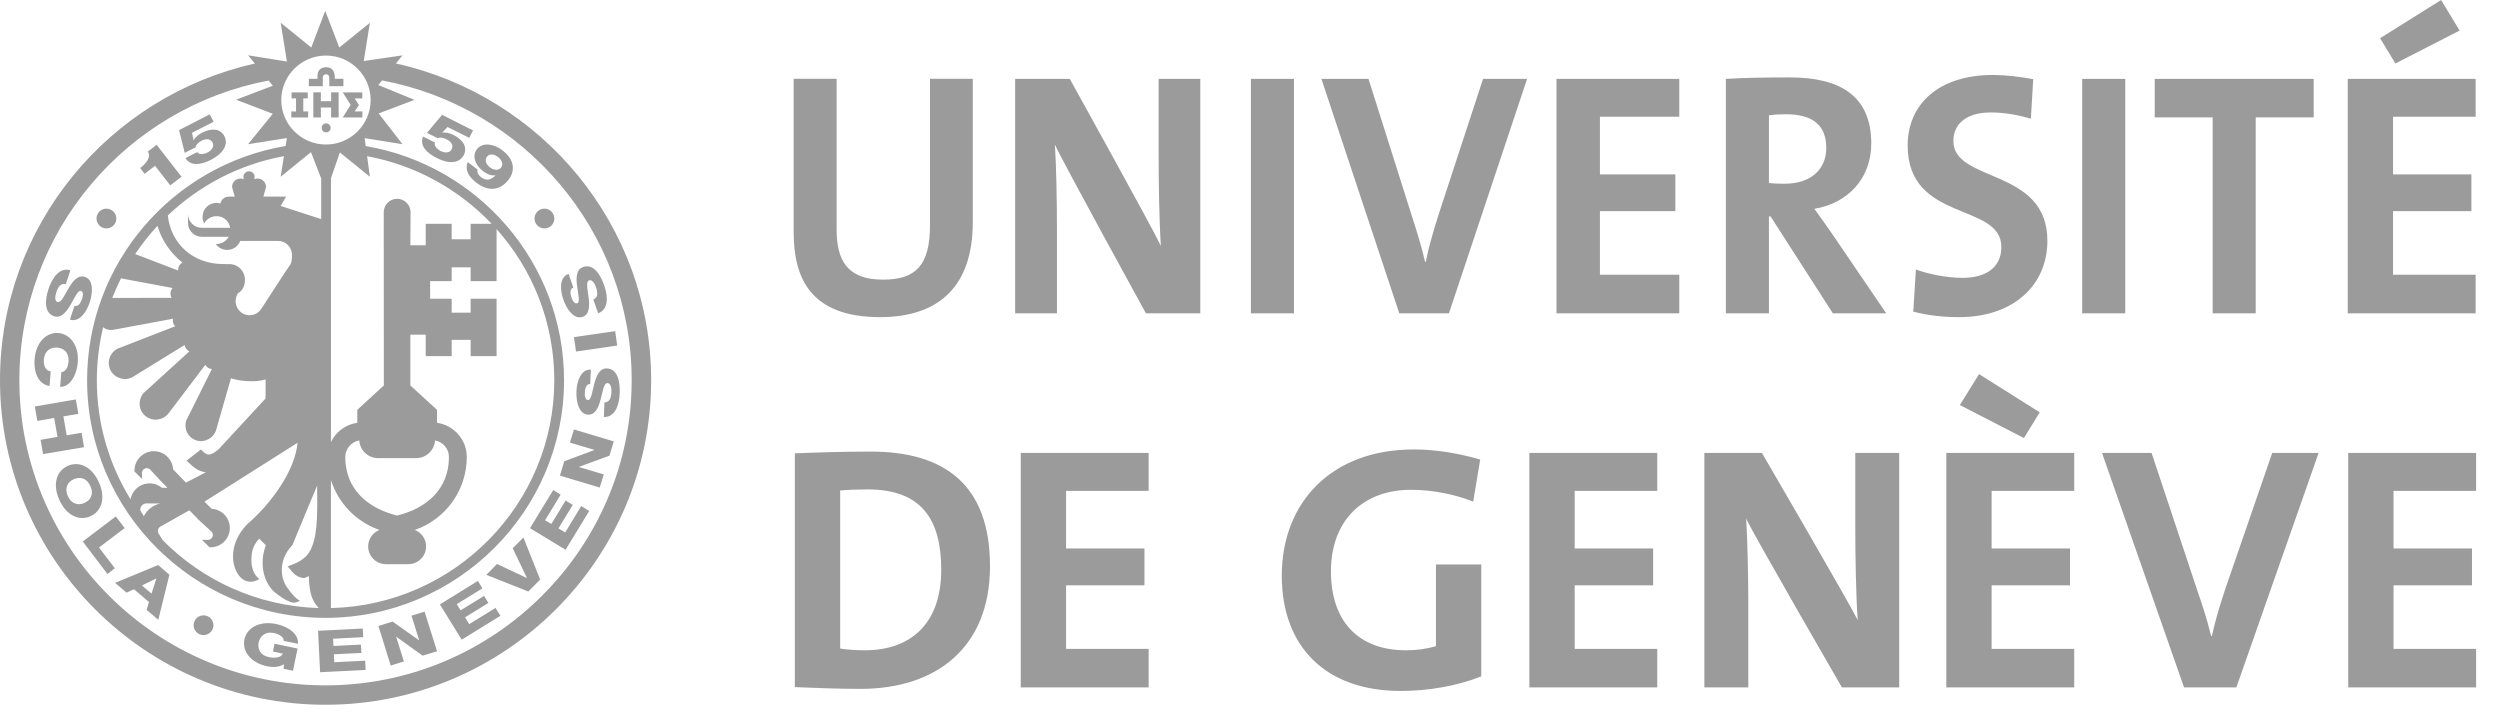 <svg xmlns="http://www.w3.org/2000/svg" width="63" height="18" viewBox="0 0 63 18">
  <g fill="none" fill-rule="evenodd">
    <path fill="#9B9B9B" d="M9.977 1.6C13.651 2.41 16.409 5.681 16.409 9.582 16.409 14.091 12.727 17.76 8.203 17.76 3.679 17.76 0 14.091 0 9.582 0 5.684 2.753 2.417 6.422 1.602L6.251 1.393 7.23 1.551 7.073.573 7.844 1.197 8.196.274 8.55 1.197 9.321.575 9.167 1.538 10.143 1.395 9.977 1.6zM8.216 1.4C7.594 1.4 7.088 1.904 7.088 2.521 7.088 3.138 7.594 3.642 8.216 3.642 8.835 3.642 9.34 3.138 9.34 2.521 9.34 1.904 8.835 1.4 8.216 1.4zM9.251 3.936L9.321 4.454 8.565 3.842 8.34 4.489 8.34 11.14C8.463 10.884 8.709 10.696 9.004 10.654L9.004 10.328 9.673 9.713C9.673 9.713 9.67 5.355 9.67 5.348 9.67 5.163 9.821 5.01 10.007 5.01 10.195 5.01 10.346 5.163 10.346 5.348 10.346 5.355 10.341 6.18 10.341 6.18L10.728 6.18 10.728 5.639 11.382 5.639 11.382 6.029 11.86 6.029 11.86 5.639 12.388 5.639C11.565 4.773 10.475 4.163 9.251 3.936zM9.563 13.355C8.981 13.153 8.525 12.683 8.339 12.096L8.339 15.323C11.456 15.251 13.968 12.706 13.968 9.582 13.968 8.123 13.418 6.787 12.514 5.773L12.514 7.084 11.86 7.084 11.86 6.736 11.382 6.736 11.382 7.084 10.839 7.084 10.839 7.528 11.382 7.528 11.382 7.879 11.86 7.879 11.86 7.528 12.514 7.528 12.514 8.975 11.86 8.975 11.86 8.565 11.382 8.565 11.382 8.975 10.728 8.975 10.728 8.434 10.341 8.434 10.341 9.713 11.013 10.328 11.013 10.654C11.436 10.716 11.763 11.076 11.763 11.516 11.763 12.367 11.216 13.091 10.453 13.355 10.619 13.419 10.738 13.58 10.738 13.77 10.738 14.017 10.537 14.217 10.289 14.217L9.724 14.217C9.479 14.217 9.278 14.017 9.278 13.77 9.278 13.58 9.397 13.419 9.563 13.355zM8.701 11.516C8.701 12.321 9.259 12.807 10.007 12.992 10.758 12.807 11.313 12.321 11.313 11.516 11.313 11.308 11.161 11.135 10.963 11.098 10.946 11.348 10.74 11.545 10.487 11.545L9.529 11.545C9.276 11.545 9.07 11.348 9.053 11.098 8.855 11.135 8.701 11.308 8.701 11.516zM4.348 7.257L3.05 7.015C2.968 7.175 2.896 7.341 2.829 7.508L4.321 7.506C4.306 7.474 4.296 7.439 4.296 7.4 4.296 7.345 4.316 7.298 4.348 7.257zM3.407 6.402L4.489 6.817C4.487 6.787 4.492 6.755 4.502 6.726 4.522 6.676 4.556 6.642 4.598 6.617 4.299 6.382 4.073 6.054 3.969 5.691 3.763 5.913 3.575 6.15 3.407 6.402zM2.871 8.308L2.871 8.308C2.765 8.328 2.671 8.306 2.599 8.244 2.497 8.674 2.44 9.121 2.44 9.582 2.44 10.681 2.75 11.708 3.29 12.582 3.305 12.491 3.347 12.407 3.412 12.338 3.501 12.241 3.62 12.187 3.751 12.182 3.872 12.177 3.986 12.217 4.08 12.293L4.219 12.293 4.113 12.182 4.11 12.185C4.11 12.185 4.09 12.165 4.066 12.135L4.026 12.096 4.026 12.093C3.932 11.99 3.786 11.834 3.786 11.834 3.739 11.787 3.662 11.787 3.612 11.834 3.59 11.856 3.577 11.888 3.577 11.92L3.577 12.069 3.389 11.881 3.389 11.856C3.389 11.587 3.61 11.37 3.877 11.37 4.137 11.37 4.348 11.575 4.363 11.829 4.462 11.93 4.648 12.123 4.687 12.162 4.725 12.143 4.938 12.032 5.188 11.901 5.014 11.883 4.888 11.79 4.752 11.656L4.702 11.607 5.064 11.325 5.101 11.365C5.232 11.496 5.307 11.486 5.51 11.321 5.51 11.321 6.66 10.074 6.692 10.042 6.692 10.019 6.692 9.797 6.694 9.563 6.561 9.597 6.466 9.607 6.323 9.607 6.149 9.607 5.978 9.582 5.82 9.533L5.448 10.829C5.386 11.039 5.168 11.16 4.958 11.101 4.749 11.042 4.626 10.822 4.692 10.6L5.337 9.306C5.332 9.301 5.329 9.298 5.324 9.296 5.302 9.291 5.28 9.289 5.26 9.279 5.223 9.259 5.195 9.229 5.173 9.195L4.249 10.414C4.113 10.592 3.858 10.629 3.677 10.493 3.498 10.358 3.464 10.103 3.61 9.913L4.772 8.854C4.747 8.842 4.725 8.827 4.705 8.805 4.675 8.773 4.66 8.735 4.65 8.696L3.362 9.489C3.27 9.548 3.161 9.565 3.055 9.54 2.948 9.513 2.857 9.449 2.8 9.358 2.683 9.168 2.743 8.916 2.948 8.792L4.415 8.222C4.395 8.202 4.38 8.18 4.37 8.153 4.353 8.113 4.353 8.071 4.36 8.032 3.583 8.175 2.871 8.308 2.871 8.308zM3.535 12.839L3.535 12.844C3.54 12.874 3.583 12.945 3.625 13.007 3.709 12.842 3.86 12.728 4.036 12.688L3.684 12.686C3.642 12.688 3.605 12.706 3.575 12.738 3.548 12.765 3.535 12.804 3.535 12.839zM3.981 13.35L3.981 13.35C3.979 13.36 3.979 13.37 3.979 13.377 3.979 13.402 3.984 13.424 3.996 13.444L4.1 13.612C5.109 14.632 6.496 15.276 8.032 15.323 7.876 15.15 7.792 14.972 7.782 14.515 7.74 14.535 7.703 14.567 7.653 14.565 7.455 14.557 7.331 14.37 7.324 14.36L7.247 14.271C7.247 14.271 7.544 14.187 7.703 14.027 7.96 13.77 7.995 13.254 7.995 12.671 7.995 12.56 7.995 12.449 7.992 12.335L7.992 12.239C7.784 12.723 7.378 13.723 7.368 13.738 7.182 13.923 7.101 14.157 7.101 14.362 7.101 14.488 7.128 14.607 7.177 14.706 7.237 14.832 7.413 15.034 7.467 15.076L7.561 15.145 7.45 15.182C7.294 15.234 6.922 14.928 6.887 14.893 6.719 14.725 6.617 14.466 6.617 14.18 6.617 14.036 6.645 13.888 6.699 13.74 6.617 13.659 6.56 13.602 6.533 13.575 6.402 13.716 6.335 13.851 6.335 14.118 6.335 14.251 6.37 14.429 6.474 14.533L6.536 14.595 6.454 14.632C6.325 14.688 6.169 14.659 6.067 14.555 5.951 14.441 5.872 14.244 5.872 14.019 5.872 13.762 5.973 13.469 6.238 13.202 6.821 12.703 7.435 11.869 7.499 11.158 7.309 11.276 5.27 12.567 5.153 12.642 5.193 12.681 5.275 12.763 5.334 12.822 5.589 12.837 5.792 13.046 5.792 13.303 5.792 13.434 5.743 13.558 5.649 13.649 5.557 13.74 5.436 13.792 5.304 13.792L5.28 13.792 5.091 13.604 5.24 13.604C5.272 13.604 5.304 13.592 5.327 13.567 5.376 13.52 5.376 13.444 5.329 13.397L5.066 13.155 5.064 13.158 5.027 13.118 4.975 13.074 4.98 13.071 4.772 12.859 4.036 13.274C4.009 13.291 3.989 13.318 3.981 13.35zM7.073 5.19L8.094 5.521 8.094 4.496 7.836 3.834 7.073 4.454 7.155 3.936C6.033 4.14 5.022 4.674 4.229 5.429 4.306 6.148 4.868 6.654 5.622 6.654L5.738 6.656C5.946 6.637 6.134 6.777 6.167 6.985 6.191 7.15 6.137 7.311 5.998 7.39 5.889 7.548 5.931 7.772 6.092 7.884 6.253 7.992 6.471 7.95 6.58 7.79L7.18 6.866 7.269 6.735C7.358 6.639 7.358 6.513 7.358 6.422 7.358 6.229 7.2 6.071 7.006 6.071L6.053 6.071C6.003 6.205 5.874 6.298 5.726 6.298 5.604 6.298 5.498 6.239 5.436 6.145 5.441 6.148 5.448 6.148 5.456 6.148 5.589 6.148 5.703 6.074 5.763 5.968L5.089 5.968C4.893 5.968 4.737 5.81 4.737 5.617L4.737 5.39C4.737 5.585 4.893 5.741 5.089 5.741L5.8 5.741C5.792 5.703 5.783 5.664 5.765 5.632 5.758 5.619 5.753 5.61 5.743 5.597 5.681 5.506 5.574 5.447 5.456 5.447 5.322 5.447 5.205 5.521 5.146 5.632 5.119 5.58 5.104 5.523 5.104 5.464 5.104 5.269 5.26 5.113 5.456 5.113 5.49 5.113 5.522 5.118 5.555 5.128 5.574 5.029 5.661 4.955 5.763 4.955L5.916 4.955 5.847 4.711C5.847 4.595 5.944 4.499 6.063 4.499 6.092 4.499 6.119 4.503 6.144 4.516 6.137 4.494 6.134 4.474 6.134 4.457 6.134 4.38 6.199 4.316 6.276 4.316 6.355 4.316 6.417 4.38 6.417 4.457 6.417 4.474 6.414 4.494 6.409 4.516 6.434 4.504 6.461 4.499 6.491 4.499 6.608 4.499 6.704 4.595 6.704 4.711L6.637 4.955 7.21 4.955 7.073 5.19zM8.203 17.271L8.203 17.271C12.457 17.271 15.918 13.822 15.918 9.582 15.918 5.827 13.203 2.696 9.628 2.027L9.534 2.143 10.445 2.516 9.543 2.859 10.143 3.634 9.189 3.481 9.216 3.681C12.048 4.16 14.214 6.624 14.214 9.582 14.214 12.883 11.518 15.57 8.203 15.57 4.891 15.57 2.195 12.883 2.195 9.582 2.195 6.622 4.36 4.158 7.197 3.679L7.229 3.479 6.251 3.634 6.875 2.867 5.949 2.513 6.875 2.16 6.769 2.03C3.199 2.701.488 5.832.488 9.582.488 13.822 3.949 17.271 8.203 17.271zM8.218 3.109C8.282 3.109 8.332 3.16 8.332 3.222 8.332 3.286 8.282 3.336 8.218 3.336 8.156 3.336 8.107 3.286 8.107 3.222 8.107 3.16 8.156 3.109 8.218 3.109zM8.134 1.951L8.134 1.951 8.134 2.173 7.782 2.173 7.784 1.985 8 1.985 8 1.948C8 1.923 8 1.896 8.003 1.872 8.017 1.758 8.099 1.694 8.218 1.694 8.372 1.694 8.436 1.802 8.436 1.938L8.436 1.985 8.654 1.985 8.654 2.173 8.3 2.173 8.297 1.951C8.297 1.906 8.265 1.872 8.221 1.872 8.169 1.872 8.134 1.901 8.134 1.951zM8.344 2.551L8.344 2.326 8.533 2.326 8.533 2.96 8.344 2.96 8.344 2.709 8.084 2.709 8.087 2.96 7.896 2.96 7.896 2.326 8.087 2.326 8.084 2.551 8.344 2.551zM7.765 2.807L7.765 2.96 7.341 2.96 7.341 2.807 7.46 2.81 7.46 2.479 7.348 2.479 7.348 2.328 7.755 2.328 7.755 2.479 7.643 2.479 7.643 2.81 7.765 2.807zM8.837 2.644L8.637 2.328 9.13 2.328 9.13 2.479 8.937 2.479 9.046 2.647 8.937 2.807 9.132 2.807 9.132 2.96 8.637 2.96 8.837 2.644zM13.518 5.36C13.599 5.249 13.755 5.225 13.867 5.306 13.978 5.387 14.003 5.543 13.921 5.654 13.842 5.765 13.684 5.79 13.572 5.708 13.461 5.629 13.436 5.471 13.518 5.36zM2.884 5.654C2.802 5.765 2.646 5.79 2.535 5.708 2.423 5.627 2.398 5.471 2.48 5.36 2.562 5.249 2.718 5.224 2.829 5.306 2.941 5.387 2.966 5.543 2.884 5.654zM4.93 15.604C5.012 15.496 5.168 15.474 5.28 15.557 5.389 15.639 5.411 15.794 5.329 15.906 5.245 16.014 5.089 16.036 4.98 15.955 4.868 15.871 4.846 15.715 4.93 15.604zM14.682 7.985L14.682 7.985C14.464 8.059 14.281 7.795 14.194 7.543 14.102 7.279 14.105 6.98 14.328 6.901L14.449 7.249C14.357 7.274 14.365 7.397 14.402 7.503 14.429 7.577 14.479 7.664 14.546 7.642 14.623 7.617 14.57 7.419 14.543 7.212 14.516 7.005 14.516 6.787 14.697 6.728 14.947 6.642 15.125 6.901 15.227 7.195 15.334 7.501 15.326 7.805 15.073 7.894L14.952 7.548C15.068 7.498 15.071 7.39 15.021 7.242 14.984 7.138 14.92 7.039 14.845 7.064 14.759 7.094 14.808 7.291 14.833 7.496 14.858 7.701 14.863 7.923 14.682 7.985zM14.516 8.859L14.464 8.496 15.502 8.345 15.554 8.708 14.516 8.859zM15.294 9.284C15.559 9.296 15.631 9.605 15.616 9.913 15.604 10.237 15.485 10.518 15.217 10.508L15.232 10.14C15.356 10.138 15.4 10.039 15.408 9.881 15.413 9.772 15.388 9.656 15.311 9.654 15.217 9.649 15.192 9.849 15.14 10.051 15.088 10.249 15.011 10.459 14.818 10.449 14.59 10.439 14.516 10.126 14.526 9.861 14.538 9.582 14.652 9.303 14.89 9.313L14.873 9.679C14.776 9.669 14.742 9.787 14.736 9.901 14.734 9.98 14.749 10.079 14.818 10.081 14.898 10.086 14.922 9.881 14.974 9.679 15.026 9.479 15.106 9.276 15.294 9.284zM14.362 11.153L14.464 10.822 15.467 11.123 15.358 11.484 14.59 11.765 14.588 11.768 15.215 11.955 15.113 12.286 14.11 11.985 14.219 11.624 14.979 11.34 14.982 11.338 14.362 11.153zM14.243 13.417L14.647 12.753 14.848 12.876 14.253 13.854 13.356 13.311 13.941 12.35 14.129 12.464 13.736 13.111 13.894 13.204 14.253 12.614 14.434 12.723 14.073 13.316 14.243 13.417zM12.92 13.817L13.19 13.545 13.612 14.605 13.314 14.906 12.256 14.486 12.526 14.212 13.275 14.565 13.277 14.56 12.92 13.817zM11.825 15.728L12.487 15.32 12.611 15.518 11.635 16.12 11.085 15.232 12.043 14.639 12.157 14.827 11.511 15.224 11.607 15.38 12.199 15.017 12.308 15.194 11.719 15.557 11.825 15.728zM10.369 15.515L10.7 15.414 11.013 16.412 10.651 16.523 9.987 16.046 9.984 16.049 10.178 16.669 9.846 16.772 9.536 15.775 9.895 15.664 10.557 16.133 10.562 16.13 10.369 15.515zM8.424 16.688L9.202 16.649 9.214 16.883 8.067 16.94 8.015 15.896 9.142 15.839 9.152 16.056 8.394 16.096 8.404 16.278 9.095 16.244 9.108 16.454 8.414 16.488 8.424 16.688zM6.905 15.952L6.905 15.952C6.672 15.906 6.551 16.039 6.518 16.19 6.489 16.343 6.546 16.513 6.779 16.56 6.957 16.597 7.091 16.56 7.128 16.471L6.878 16.419 6.917 16.222 7.499 16.343 7.383 16.903 7.15 16.854 7.153 16.738C7.036 16.817 6.868 16.819 6.739 16.792 6.32 16.706 6.097 16.412 6.159 16.115 6.221 15.819 6.541 15.639 6.959 15.725 7.247 15.785 7.529 15.962 7.509 16.224L7.15 16.15C7.155 16.061 7.051 15.985 6.905 15.952zM2.901 14.688L3.986 14.239 4.269 14.483 3.989 15.619 3.697 15.37 3.753 15.17 3.377 14.849 3.189 14.935 2.901 14.688zM3.818 14.96L3.939 14.582 3.934 14.58 3.575 14.753 3.818 14.96zM3.142 13.308L2.495 13.797 2.894 14.32 2.708 14.464 2.086 13.646 2.919 13.014 3.142 13.308zM2.492 12.153C2.673 12.558 2.557 12.886 2.279 13.009 2.002 13.133 1.677 13.002 1.496 12.597 1.313 12.192 1.432 11.864 1.707 11.74 1.987 11.617 2.309 11.748 2.492 12.153zM2.128 12.674C2.272 12.609 2.376 12.464 2.277 12.249 2.18 12.032 2.002 12.012 1.858 12.076 1.717 12.138 1.613 12.286 1.71 12.501 1.806 12.718 1.987 12.738 2.128 12.674zM2.056 10.906L2.118 11.269 1.085 11.444 1.023 11.084 1.449 11.009 1.365 10.533.941 10.607.877 10.244 1.91 10.066 1.975 10.429 1.598 10.493 1.68 10.97 2.056 10.906zM1.249 9.728L1.249 9.728C.981 9.686.845 9.41.872 9.052.904 8.627 1.167 8.37 1.469 8.392 1.774 8.417 1.994 8.711 1.96 9.135 1.937 9.439 1.769 9.758 1.516 9.748L1.544 9.38C1.65 9.37 1.715 9.264 1.727 9.111 1.744 8.874 1.598 8.772 1.442 8.76 1.286 8.748 1.125 8.827 1.105 9.061 1.093 9.234 1.16 9.338 1.278 9.36L1.249 9.728zM1.365 7.97C1.112 7.886 1.127 7.57 1.224 7.276 1.328 6.97 1.519 6.731 1.774 6.812L1.657 7.163C1.539 7.131 1.469 7.215 1.42 7.363 1.385 7.469 1.375 7.585 1.449 7.61 1.539 7.639 1.618 7.454 1.722 7.274 1.826 7.096 1.957 6.918 2.141 6.978 2.356 7.049 2.344 7.373 2.26 7.622 2.173 7.889 1.987 8.126 1.762 8.054L1.878 7.703C1.967 7.74 2.034 7.634 2.069 7.528 2.094 7.454 2.106 7.353 2.042 7.331 1.965 7.306 1.885 7.496 1.781 7.676 1.675 7.856 1.544 8.029 1.365 7.97zM12.663 3.79L12.663 3.79C12.982 4.034 12.98 4.318 12.812 4.533 12.633 4.765 12.346 4.867 11.999 4.6 11.798 4.444 11.709 4.264 11.788 4.084L12.036 4.276C12.024 4.306 12.029 4.343 12.046 4.375 12.063 4.407 12.093 4.442 12.125 4.467 12.271 4.578 12.398 4.518 12.487 4.417L12.484 4.415C12.388 4.439 12.266 4.385 12.172 4.313 11.957 4.146 11.897 3.916 12.019 3.758 12.155 3.585 12.437 3.615 12.663 3.79zM12.343 4.215C12.457 4.301 12.571 4.296 12.628 4.222 12.685 4.15 12.66 4.039 12.544 3.953 12.445 3.874 12.326 3.876 12.274 3.946 12.214 4.02 12.234 4.131 12.343 4.215zM11.424 3.4L11.424 3.4C11.677 3.526 11.783 3.713 11.689 3.904 11.575 4.128 11.298 4.131 11.013 3.985 10.743 3.849 10.569 3.667 10.661 3.442L10.963 3.592C10.928 3.664 11.013 3.76 11.102 3.805 11.221 3.864 11.337 3.852 11.382 3.763 11.426 3.674 11.387 3.578 11.263 3.516 11.179 3.471 11.107 3.454 11.032 3.484L10.76 3.348 11.141 2.894 11.919 3.286 11.825 3.474 11.278 3.2 11.146 3.341 11.151 3.343C11.236 3.331 11.33 3.351 11.424 3.4zM4.928 3.713L4.928 3.713 4.655 3.852 4.512 3.279 5.287 2.881 5.384 3.069 4.839 3.346 4.878 3.536 4.881 3.533C4.92 3.457 4.995 3.395 5.089 3.346 5.339 3.217 5.555 3.242 5.654 3.43 5.768 3.654 5.607 3.876 5.322 4.025 5.054 4.16 4.801 4.192 4.673 3.985L4.972 3.832C5.012 3.904 5.138 3.891 5.228 3.844 5.344 3.785 5.404 3.681 5.359 3.595 5.312 3.506 5.21 3.481 5.086 3.543 5.002 3.588 4.948 3.634 4.928 3.713zM3.907 4.178L3.644 4.38 3.533 4.234C3.689 4.118 3.813 3.955 3.726 3.82L3.947 3.649 4.574 4.454 4.291 4.671 3.907 4.178zM22.178 7.992C20.399 7.992 20 6.978 20 5.847L20 1.985 21.083 1.985 21.083 5.778C21.083 6.521 21.318 7.047 22.252 7.047 23.087 7.047 23.436 6.679 23.436 5.671L23.436 1.985 24.514 1.985 24.514 5.602C24.514 7.212 23.662 7.992 22.178 7.992zM28.877 7.896C28.877 7.896 26.751 4.027 26.583 3.642 26.618 4.148 26.635 5.076 26.635 5.785L26.635 7.896 25.582 7.896 25.582 1.988 26.959 1.988C26.959 1.988 29.046 5.75 29.254 6.197 29.212 5.602 29.197 4.55 29.197 3.825L29.197 1.988 30.247 1.988 30.247 7.896 28.877 7.896zM31.523 1.988L32.608 1.988 32.608 7.896 31.523 7.896 31.523 1.988zM36.513 7.896L35.262 7.896 33.3 1.988 34.486 1.988 35.579 5.444C35.688 5.778 35.812 6.17 35.913 6.6L35.928 6.6C36.012 6.197 36.104 5.874 36.263 5.375L37.373 1.988 38.483 1.988 36.513 7.896 36.513 7.896zM39.223 7.896L39.223 1.988 42.318 1.988 42.318 2.941 40.318 2.941 40.318 4.395 42.219 4.395 42.219 5.321 40.318 5.321 40.318 6.923 42.318 6.923 42.318 7.896 39.223 7.896zM46.188 7.896L44.619 5.454 44.577 5.454 44.577 7.896 43.492 7.896 43.492 1.988C43.936 1.96 44.461 1.951 45.112 1.951 46.356 1.951 47.156 2.407 47.156 3.615 47.156 4.491 46.574 5.121 45.722 5.262 45.881 5.479 46.039 5.706 46.18 5.908L47.533 7.896 46.188 7.896zM45.003 2.879C44.845 2.879 44.686 2.889 44.577 2.906L44.577 4.612C44.654 4.622 44.803 4.63 44.971 4.63 45.62 4.63 46.022 4.281 46.022 3.728 46.022 3.16 45.687 2.879 45.003 2.879L45.003 2.879zM49.366 7.992C48.968 7.992 48.566 7.948 48.214 7.852L48.281 6.792C48.598 6.906 49.049 7.002 49.458 7.002 50.008 7.002 50.434 6.768 50.434 6.224 50.434 5.094 48.073 5.612 48.073 3.667 48.073 2.617 48.866 1.889 50.219 1.889 50.536 1.889 50.903 1.933 51.237 1.995L51.178 2.992C50.86 2.896 50.511 2.834 50.167 2.834 49.542 2.834 49.225 3.133 49.225 3.553 49.225 4.612 51.594 4.22 51.594 6.066 51.594 7.178 50.751 7.992 49.366 7.992L49.366 7.992zM52.471 1.988L53.556 1.988 53.556 7.896 52.471 7.896 52.471 1.988zM56.844 2.958L56.844 7.896 55.759 7.896 55.759 2.958 54.299 2.958 54.299 1.988 58.305 1.988 58.305 2.958 56.844 2.958zM59.163 7.896L59.163 1.988 62.386 1.988 62.386 2.941 60.305 2.941 60.305 4.395 62.279 4.395 62.279 5.321 60.305 5.321 60.305 6.923 62.386 6.923 62.386 7.896 59.163 7.896zM60.364 1.6L59.978.963 61.516 0 61.982.77 60.364 1.6zM20.03 17.315L20.03 11.424C20.496 11.405 21.216 11.38 21.945 11.38 23.781 11.38 24.948 12.195 24.948 14.269 24.948 16.301 23.615 17.36 21.682 17.36 21.065 17.36 20.53 17.333 20.03 17.315zM21.866 12.333C21.603 12.333 21.355 12.343 21.172 12.36L21.172 16.343C21.33 16.37 21.566 16.387 21.796 16.387 22.911 16.387 23.719 15.757 23.719 14.355 23.719 13.086 23.218 12.333 21.866 12.333L21.866 12.333zM25.723 17.323L25.723 11.414 28.946 11.414 28.946 12.37 26.865 12.37 26.865 13.822 28.84 13.822 28.84 14.75 26.865 14.75 26.865 16.352 28.946 16.352 28.946 17.323 25.723 17.323zM37.125 12.639C36.649 12.456 36.107 12.343 35.552 12.343 34.385 12.343 33.54 13.079 33.54 14.399 33.54 15.651 34.226 16.387 35.43 16.387 35.71 16.387 35.955 16.352 36.186 16.283L36.186 14.224 37.328 14.224 37.328 17.044C36.738 17.281 36.01 17.412 35.296 17.412 33.418 17.412 32.301 16.308 32.301 14.506 32.301 12.649 33.567 11.326 35.623 11.326 36.211 11.326 36.79 11.432 37.301 11.58L37.125 12.639zM38.54 17.323L38.54 11.414 41.763 11.414 41.763 12.37 39.682 12.37 39.682 13.822 41.659 13.822 41.659 14.75 39.682 14.75 39.682 16.352 41.763 16.352 41.763 17.323 38.54 17.323zM46.416 17.323C46.416 17.323 44.178 13.454 44.003 13.069 44.037 13.577 44.057 14.506 44.057 15.214L44.057 17.323 42.95 17.323 42.95 11.414 44.401 11.414C44.401 11.414 46.594 15.18 46.815 15.627 46.77 15.029 46.753 13.98 46.753 13.254L46.753 11.414 47.86 11.414 47.86 17.323 46.416 17.323zM49.047 17.323L49.047 11.414 52.27 11.414 52.27 12.37 50.189 12.37 50.189 13.822 52.164 13.822 52.164 14.75 50.189 14.75 50.189 16.352 52.27 16.352 52.27 17.323 49.047 17.323zM51.004 11.039L49.389 10.207 49.872 9.427 51.401 10.39 51.004 11.039zM56.356 17.323L55.038 17.323 52.971 11.414 54.22 11.414 55.37 14.874C55.484 15.204 55.617 15.599 55.721 16.029L55.739 16.029C55.828 15.627 55.925 15.301 56.091 14.802L57.26 11.414 58.429 11.414 56.356 17.323 56.356 17.323zM59.175 17.323L59.175 11.414 62.398 11.414 62.398 12.37 60.317 12.37 60.317 13.822 62.294 13.822 62.294 14.75 60.317 14.75 60.317 16.352 62.398 16.352 62.398 17.323 59.175 17.323z"/>
  </g>
</svg>
